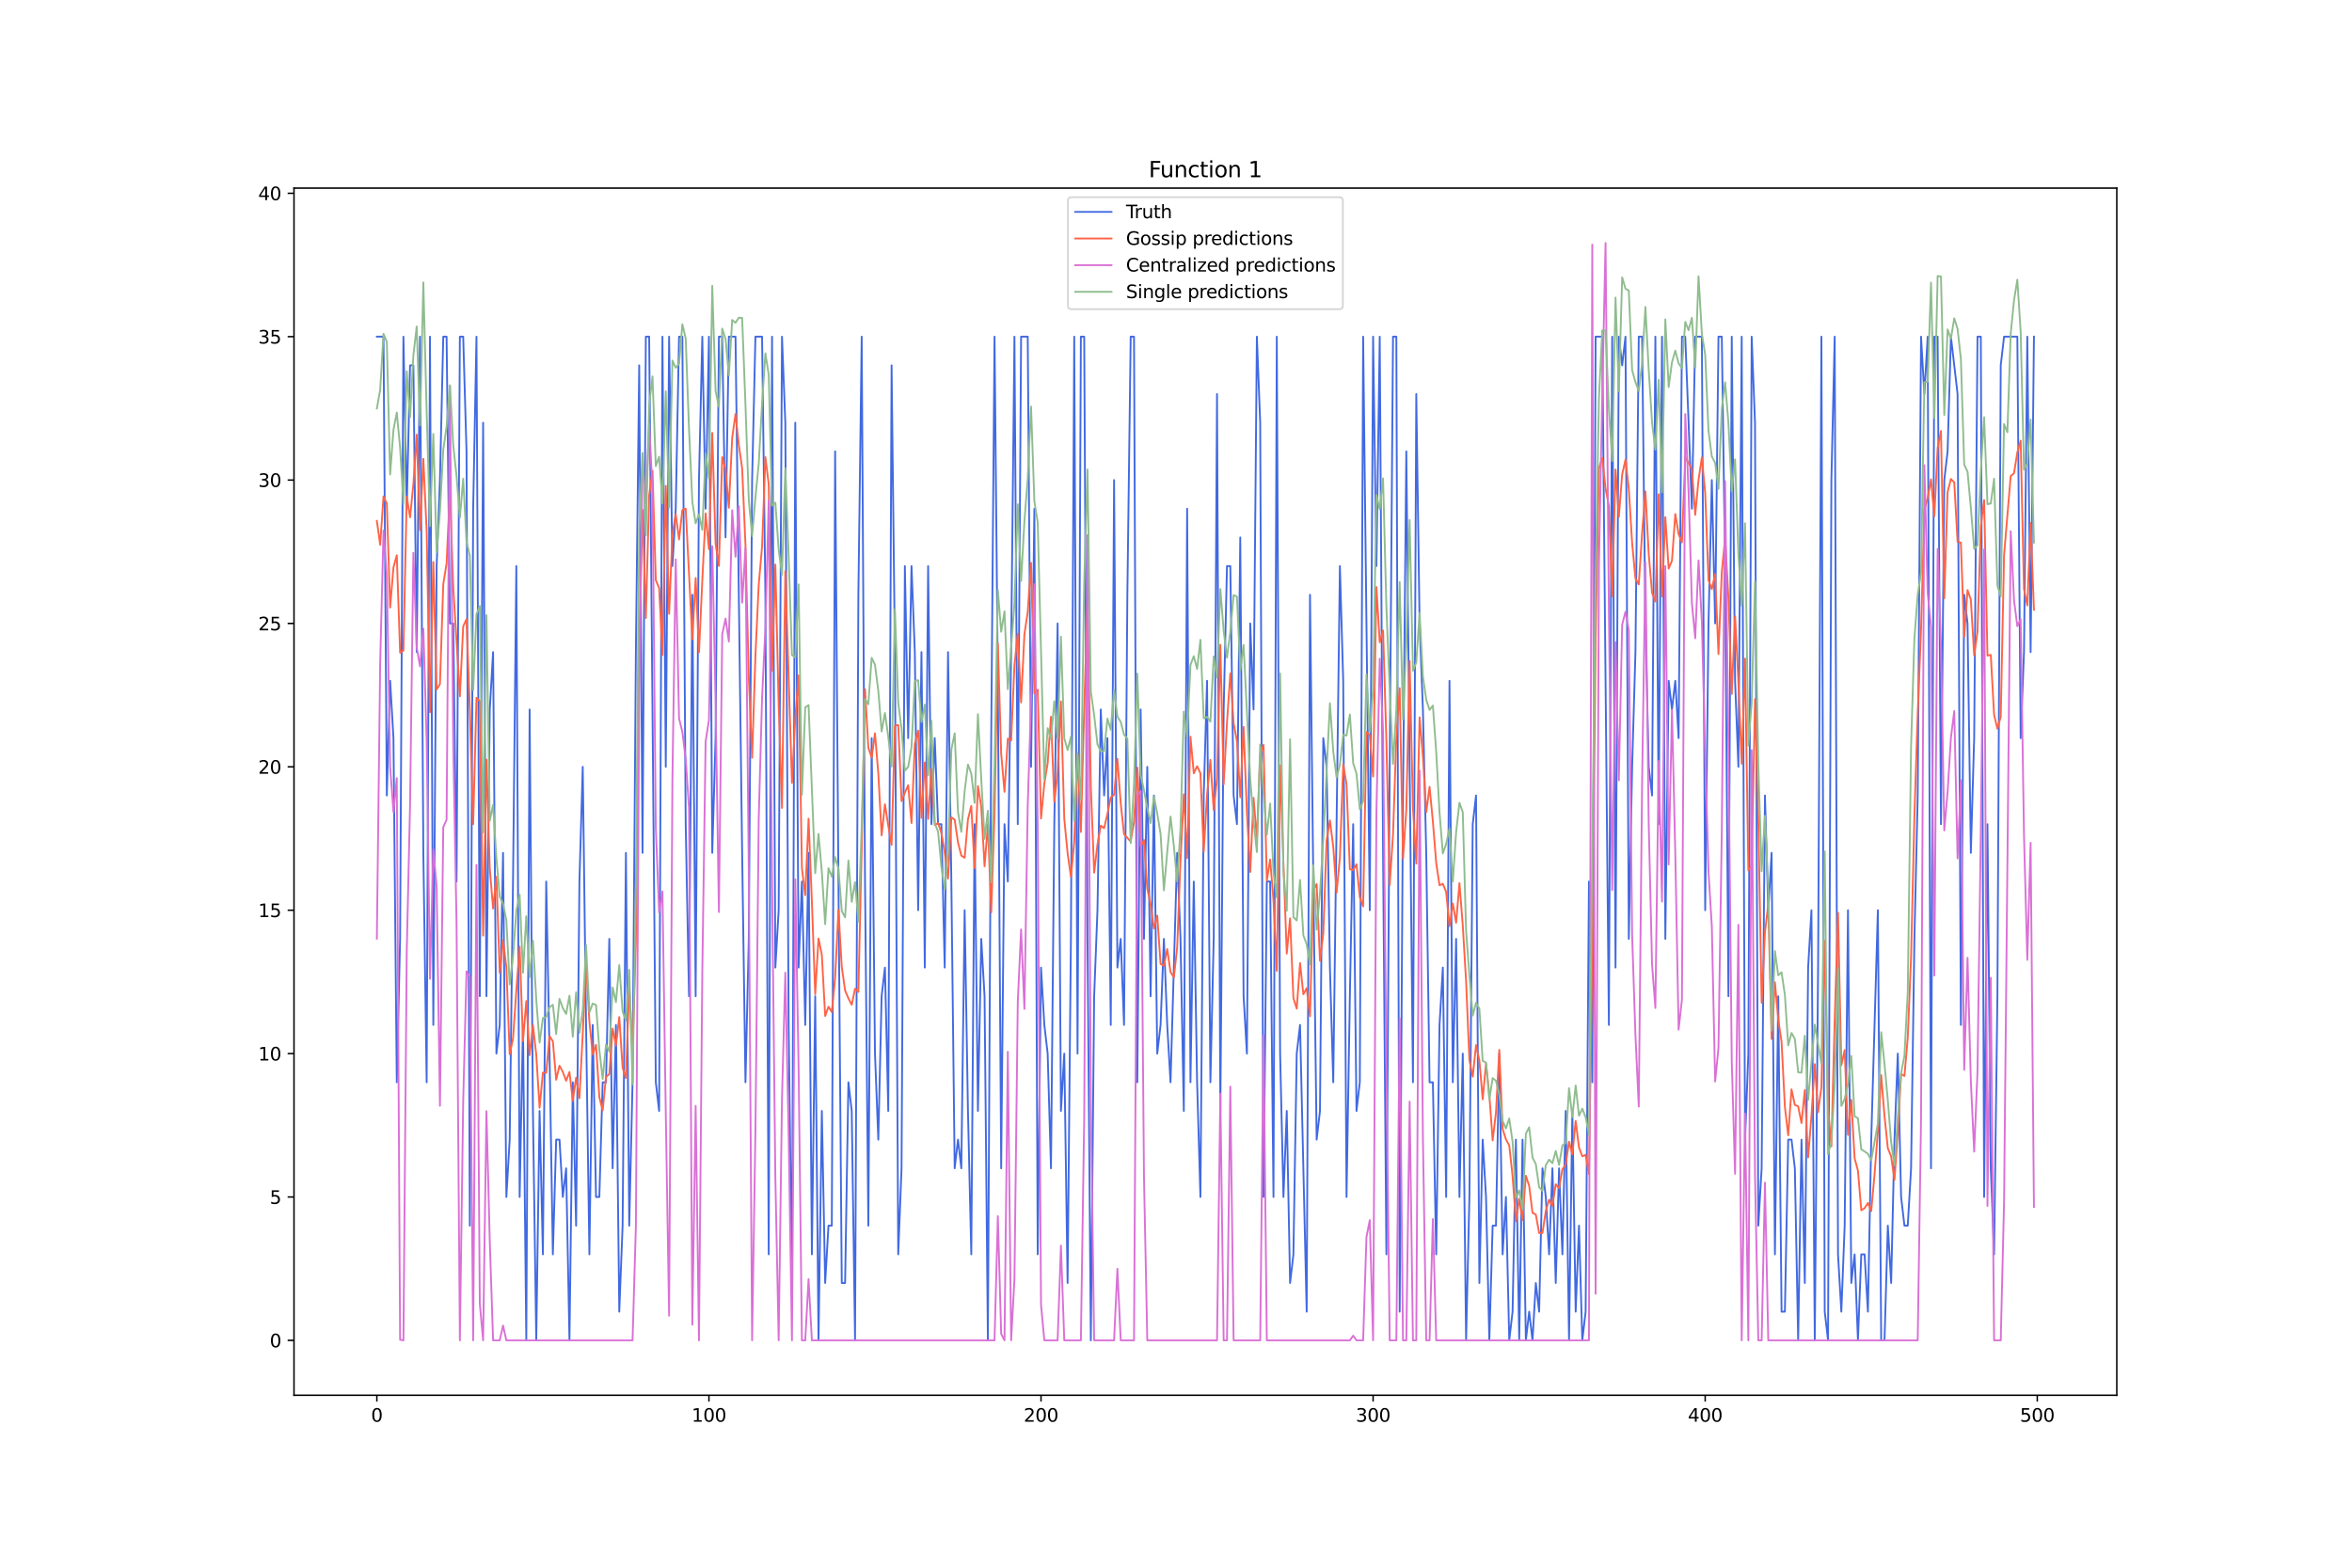 <?xml version="1.0" encoding="utf-8" standalone="no"?>
<!DOCTYPE svg PUBLIC "-//W3C//DTD SVG 1.1//EN"
  "http://www.w3.org/Graphics/SVG/1.1/DTD/svg11.dtd">
<svg xmlns:xlink="http://www.w3.org/1999/xlink" width="1296pt" height="864pt" viewBox="0 0 1296 864" xmlns="http://www.w3.org/2000/svg" version="1.1">
 <defs>
  <style type="text/css">*{stroke-linejoin: round; stroke-linecap: butt}</style>
 </defs>
 <g id="figure_1">
  <g id="patch_1">
   <path d="M 0 864 
L 1296 864 
L 1296 0 
L 0 0 
z
" style="fill: #ffffff"/>
  </g>
  <g id="axes_1">
   <g id="patch_2">
    <path d="M 162 768.96 
L 1166.4 768.96 
L 1166.4 103.68 
L 162 103.68 
z
" style="fill: #ffffff"/>
   </g>
   <g id="matplotlib.axis_1">
    <g id="xtick_1">
     <g id="line2d_1">
      <defs>
       <path id="m27422068ec" d="M 0 0 
L 0 3.5 
" style="stroke: #000000; stroke-width: 0.8"/>
      </defs>
      <g>
       <use xlink:href="#m27422068ec" x="207.655" y="768.96" style="stroke: #000000; stroke-width: 0.8"/>
      </g>
     </g>
     <g id="text_1">
      <!-- 0 -->
      <g transform="translate(204.473 783.558) scale(0.1 -0.1)">
       <defs>
        <path id="DejaVuSans-30" d="M 2034 4250 
Q 1547 4250 1301 3770 
Q 1056 3291 1056 2328 
Q 1056 1369 1301 889 
Q 1547 409 2034 409 
Q 2525 409 2770 889 
Q 3016 1369 3016 2328 
Q 3016 3291 2770 3770 
Q 2525 4250 2034 4250 
z
M 2034 4750 
Q 2819 4750 3233 4129 
Q 3647 3509 3647 2328 
Q 3647 1150 3233 529 
Q 2819 -91 2034 -91 
Q 1250 -91 836 529 
Q 422 1150 422 2328 
Q 422 3509 836 4129 
Q 1250 4750 2034 4750 
z
" transform="scale(0.016)"/>
       </defs>
       <use xlink:href="#DejaVuSans-30"/>
      </g>
     </g>
    </g>
    <g id="xtick_2">
     <g id="line2d_2">
      <g>
       <use xlink:href="#m27422068ec" x="390.639" y="768.96" style="stroke: #000000; stroke-width: 0.8"/>
      </g>
     </g>
     <g id="text_2">
      <!-- 100 -->
      <g transform="translate(381.095 783.558) scale(0.1 -0.1)">
       <defs>
        <path id="DejaVuSans-31" d="M 794 531 
L 1825 531 
L 1825 4091 
L 703 3866 
L 703 4441 
L 1819 4666 
L 2450 4666 
L 2450 531 
L 3481 531 
L 3481 0 
L 794 0 
L 794 531 
z
" transform="scale(0.016)"/>
       </defs>
       <use xlink:href="#DejaVuSans-31"/>
       <use xlink:href="#DejaVuSans-30" x="63.623"/>
       <use xlink:href="#DejaVuSans-30" x="127.246"/>
      </g>
     </g>
    </g>
    <g id="xtick_3">
     <g id="line2d_3">
      <g>
       <use xlink:href="#m27422068ec" x="573.623" y="768.96" style="stroke: #000000; stroke-width: 0.8"/>
      </g>
     </g>
     <g id="text_3">
      <!-- 200 -->
      <g transform="translate(564.079 783.558) scale(0.1 -0.1)">
       <defs>
        <path id="DejaVuSans-32" d="M 1228 531 
L 3431 531 
L 3431 0 
L 469 0 
L 469 531 
Q 828 903 1448 1529 
Q 2069 2156 2228 2338 
Q 2531 2678 2651 2914 
Q 2772 3150 2772 3378 
Q 2772 3750 2511 3984 
Q 2250 4219 1831 4219 
Q 1534 4219 1204 4116 
Q 875 4013 500 3803 
L 500 4441 
Q 881 4594 1212 4672 
Q 1544 4750 1819 4750 
Q 2544 4750 2975 4387 
Q 3406 4025 3406 3419 
Q 3406 3131 3298 2873 
Q 3191 2616 2906 2266 
Q 2828 2175 2409 1742 
Q 1991 1309 1228 531 
z
" transform="scale(0.016)"/>
       </defs>
       <use xlink:href="#DejaVuSans-32"/>
       <use xlink:href="#DejaVuSans-30" x="63.623"/>
       <use xlink:href="#DejaVuSans-30" x="127.246"/>
      </g>
     </g>
    </g>
    <g id="xtick_4">
     <g id="line2d_4">
      <g>
       <use xlink:href="#m27422068ec" x="756.607" y="768.96" style="stroke: #000000; stroke-width: 0.8"/>
      </g>
     </g>
     <g id="text_4">
      <!-- 300 -->
      <g transform="translate(747.063 783.558) scale(0.1 -0.1)">
       <defs>
        <path id="DejaVuSans-33" d="M 2597 2516 
Q 3050 2419 3304 2112 
Q 3559 1806 3559 1356 
Q 3559 666 3084 287 
Q 2609 -91 1734 -91 
Q 1441 -91 1130 -33 
Q 819 25 488 141 
L 488 750 
Q 750 597 1062 519 
Q 1375 441 1716 441 
Q 2309 441 2620 675 
Q 2931 909 2931 1356 
Q 2931 1769 2642 2001 
Q 2353 2234 1838 2234 
L 1294 2234 
L 1294 2753 
L 1863 2753 
Q 2328 2753 2575 2939 
Q 2822 3125 2822 3475 
Q 2822 3834 2567 4026 
Q 2313 4219 1838 4219 
Q 1578 4219 1281 4162 
Q 984 4106 628 3988 
L 628 4550 
Q 988 4650 1302 4700 
Q 1616 4750 1894 4750 
Q 2613 4750 3031 4423 
Q 3450 4097 3450 3541 
Q 3450 3153 3228 2886 
Q 3006 2619 2597 2516 
z
" transform="scale(0.016)"/>
       </defs>
       <use xlink:href="#DejaVuSans-33"/>
       <use xlink:href="#DejaVuSans-30" x="63.623"/>
       <use xlink:href="#DejaVuSans-30" x="127.246"/>
      </g>
     </g>
    </g>
    <g id="xtick_5">
     <g id="line2d_5">
      <g>
       <use xlink:href="#m27422068ec" x="939.591" y="768.96" style="stroke: #000000; stroke-width: 0.8"/>
      </g>
     </g>
     <g id="text_5">
      <!-- 400 -->
      <g transform="translate(930.047 783.558) scale(0.1 -0.1)">
       <defs>
        <path id="DejaVuSans-34" d="M 2419 4116 
L 825 1625 
L 2419 1625 
L 2419 4116 
z
M 2253 4666 
L 3047 4666 
L 3047 1625 
L 3713 1625 
L 3713 1100 
L 3047 1100 
L 3047 0 
L 2419 0 
L 2419 1100 
L 313 1100 
L 313 1709 
L 2253 4666 
z
" transform="scale(0.016)"/>
       </defs>
       <use xlink:href="#DejaVuSans-34"/>
       <use xlink:href="#DejaVuSans-30" x="63.623"/>
       <use xlink:href="#DejaVuSans-30" x="127.246"/>
      </g>
     </g>
    </g>
    <g id="xtick_6">
     <g id="line2d_6">
      <g>
       <use xlink:href="#m27422068ec" x="1122.575" y="768.96" style="stroke: #000000; stroke-width: 0.8"/>
      </g>
     </g>
     <g id="text_6">
      <!-- 500 -->
      <g transform="translate(1113.032 783.558) scale(0.1 -0.1)">
       <defs>
        <path id="DejaVuSans-35" d="M 691 4666 
L 3169 4666 
L 3169 4134 
L 1269 4134 
L 1269 2991 
Q 1406 3038 1543 3061 
Q 1681 3084 1819 3084 
Q 2600 3084 3056 2656 
Q 3513 2228 3513 1497 
Q 3513 744 3044 326 
Q 2575 -91 1722 -91 
Q 1428 -91 1123 -41 
Q 819 9 494 109 
L 494 744 
Q 775 591 1075 516 
Q 1375 441 1709 441 
Q 2250 441 2565 725 
Q 2881 1009 2881 1497 
Q 2881 1984 2565 2268 
Q 2250 2553 1709 2553 
Q 1456 2553 1204 2497 
Q 953 2441 691 2322 
L 691 4666 
z
" transform="scale(0.016)"/>
       </defs>
       <use xlink:href="#DejaVuSans-35"/>
       <use xlink:href="#DejaVuSans-30" x="63.623"/>
       <use xlink:href="#DejaVuSans-30" x="127.246"/>
      </g>
     </g>
    </g>
   </g>
   <g id="matplotlib.axis_2">
    <g id="ytick_1">
     <g id="line2d_7">
      <defs>
       <path id="m2fc82f33cf" d="M 0 0 
L -3.5 0 
" style="stroke: #000000; stroke-width: 0.8"/>
      </defs>
      <g>
       <use xlink:href="#m2fc82f33cf" x="162" y="738.72" style="stroke: #000000; stroke-width: 0.8"/>
      </g>
     </g>
     <g id="text_7">
      <!-- 0 -->
      <g transform="translate(148.637 742.519) scale(0.1 -0.1)">
       <use xlink:href="#DejaVuSans-30"/>
      </g>
     </g>
    </g>
    <g id="ytick_2">
     <g id="line2d_8">
      <g>
       <use xlink:href="#m2fc82f33cf" x="162" y="659.695" style="stroke: #000000; stroke-width: 0.8"/>
      </g>
     </g>
     <g id="text_8">
      <!-- 5 -->
      <g transform="translate(148.637 663.495) scale(0.1 -0.1)">
       <use xlink:href="#DejaVuSans-35"/>
      </g>
     </g>
    </g>
    <g id="ytick_3">
     <g id="line2d_9">
      <g>
       <use xlink:href="#m2fc82f33cf" x="162" y="580.671" style="stroke: #000000; stroke-width: 0.8"/>
      </g>
     </g>
     <g id="text_9">
      <!-- 10 -->
      <g transform="translate(142.275 584.47) scale(0.1 -0.1)">
       <use xlink:href="#DejaVuSans-31"/>
       <use xlink:href="#DejaVuSans-30" x="63.623"/>
      </g>
     </g>
    </g>
    <g id="ytick_4">
     <g id="line2d_10">
      <g>
       <use xlink:href="#m2fc82f33cf" x="162" y="501.646" style="stroke: #000000; stroke-width: 0.8"/>
      </g>
     </g>
     <g id="text_10">
      <!-- 15 -->
      <g transform="translate(142.275 505.446) scale(0.1 -0.1)">
       <use xlink:href="#DejaVuSans-31"/>
       <use xlink:href="#DejaVuSans-35" x="63.623"/>
      </g>
     </g>
    </g>
    <g id="ytick_5">
     <g id="line2d_11">
      <g>
       <use xlink:href="#m2fc82f33cf" x="162" y="422.622" style="stroke: #000000; stroke-width: 0.8"/>
      </g>
     </g>
     <g id="text_11">
      <!-- 20 -->
      <g transform="translate(142.275 426.421) scale(0.1 -0.1)">
       <use xlink:href="#DejaVuSans-32"/>
       <use xlink:href="#DejaVuSans-30" x="63.623"/>
      </g>
     </g>
    </g>
    <g id="ytick_6">
     <g id="line2d_12">
      <g>
       <use xlink:href="#m2fc82f33cf" x="162" y="343.597" style="stroke: #000000; stroke-width: 0.8"/>
      </g>
     </g>
     <g id="text_12">
      <!-- 25 -->
      <g transform="translate(142.275 347.397) scale(0.1 -0.1)">
       <use xlink:href="#DejaVuSans-32"/>
       <use xlink:href="#DejaVuSans-35" x="63.623"/>
      </g>
     </g>
    </g>
    <g id="ytick_7">
     <g id="line2d_13">
      <g>
       <use xlink:href="#m2fc82f33cf" x="162" y="264.573" style="stroke: #000000; stroke-width: 0.8"/>
      </g>
     </g>
     <g id="text_13">
      <!-- 30 -->
      <g transform="translate(142.275 268.372) scale(0.1 -0.1)">
       <use xlink:href="#DejaVuSans-33"/>
       <use xlink:href="#DejaVuSans-30" x="63.623"/>
      </g>
     </g>
    </g>
    <g id="ytick_8">
     <g id="line2d_14">
      <g>
       <use xlink:href="#m2fc82f33cf" x="162" y="185.548" style="stroke: #000000; stroke-width: 0.8"/>
      </g>
     </g>
     <g id="text_14">
      <!-- 35 -->
      <g transform="translate(142.275 189.347) scale(0.1 -0.1)">
       <use xlink:href="#DejaVuSans-33"/>
       <use xlink:href="#DejaVuSans-35" x="63.623"/>
      </g>
     </g>
    </g>
    <g id="ytick_9">
     <g id="line2d_15">
      <g>
       <use xlink:href="#m2fc82f33cf" x="162" y="106.524" style="stroke: #000000; stroke-width: 0.8"/>
      </g>
     </g>
     <g id="text_15">
      <!-- 40 -->
      <g transform="translate(142.275 110.323) scale(0.1 -0.1)">
       <use xlink:href="#DejaVuSans-34"/>
       <use xlink:href="#DejaVuSans-30" x="63.623"/>
      </g>
     </g>
    </g>
   </g>
   <g id="line2d_16">
    <path d="M 207.655 185.548 
L 211.314 185.548 
L 213.144 438.427 
L 214.974 375.207 
L 216.804 406.817 
L 218.634 596.476 
L 220.463 517.451 
L 222.293 185.548 
L 224.123 280.378 
L 225.953 201.353 
L 227.783 201.353 
L 229.613 359.402 
L 231.442 185.548 
L 233.272 470.037 
L 235.102 596.476 
L 236.932 185.548 
L 238.762 564.866 
L 240.592 311.987 
L 242.422 264.573 
L 244.251 185.548 
L 246.081 185.548 
L 247.911 343.597 
L 249.741 343.597 
L 251.571 485.841 
L 253.401 185.548 
L 255.23 185.548 
L 257.06 248.768 
L 258.89 675.5 
L 260.72 280.378 
L 262.55 185.548 
L 264.38 549.061 
L 266.209 232.963 
L 268.039 549.061 
L 269.869 391.012 
L 271.699 359.402 
L 273.529 580.671 
L 275.359 564.866 
L 277.189 470.037 
L 279.018 659.695 
L 280.848 628.086 
L 282.678 485.841 
L 284.508 311.987 
L 286.338 659.695 
L 288.168 564.866 
L 289.997 738.72 
L 291.827 391.012 
L 293.657 612.281 
L 295.487 738.72 
L 297.317 612.281 
L 299.147 691.305 
L 300.976 485.841 
L 302.806 580.671 
L 304.636 691.305 
L 306.466 628.086 
L 308.296 628.086 
L 310.126 659.695 
L 311.956 643.891 
L 313.785 738.72 
L 315.615 596.476 
L 317.445 675.5 
L 319.275 485.841 
L 321.105 422.622 
L 322.935 564.866 
L 324.764 691.305 
L 326.594 564.866 
L 328.424 659.695 
L 330.254 659.695 
L 332.084 596.476 
L 333.914 596.476 
L 335.743 517.451 
L 337.573 643.891 
L 339.403 564.866 
L 341.233 722.915 
L 343.063 675.5 
L 344.893 470.037 
L 346.723 675.5 
L 348.552 596.476 
L 350.382 359.402 
L 352.212 201.353 
L 354.042 470.037 
L 355.872 185.548 
L 357.702 185.548 
L 361.361 596.476 
L 363.191 612.281 
L 365.021 185.548 
L 366.851 422.622 
L 368.681 185.548 
L 370.51 311.987 
L 372.34 280.378 
L 374.17 185.548 
L 376 185.548 
L 377.83 454.232 
L 379.66 549.061 
L 381.489 327.792 
L 383.319 549.061 
L 385.149 264.573 
L 386.979 185.548 
L 388.809 280.378 
L 390.639 185.548 
L 392.469 470.037 
L 394.298 406.817 
L 396.128 185.548 
L 397.958 185.548 
L 399.788 296.183 
L 401.618 185.548 
L 405.277 185.548 
L 408.937 470.037 
L 410.767 596.476 
L 412.597 517.451 
L 414.427 264.573 
L 416.256 185.548 
L 419.916 185.548 
L 421.746 327.792 
L 423.576 691.305 
L 425.406 185.548 
L 427.236 533.256 
L 429.065 501.646 
L 430.895 185.548 
L 432.725 232.963 
L 434.555 564.866 
L 436.385 707.11 
L 438.215 232.963 
L 440.044 533.256 
L 441.874 485.841 
L 443.704 564.866 
L 445.534 470.037 
L 447.364 691.305 
L 449.194 549.061 
L 451.023 738.72 
L 452.853 612.281 
L 454.683 707.11 
L 456.513 675.5 
L 458.343 675.5 
L 460.173 248.768 
L 462.003 485.841 
L 463.832 707.11 
L 465.662 707.11 
L 467.492 596.476 
L 469.322 612.281 
L 471.152 738.72 
L 472.982 327.792 
L 474.811 185.548 
L 476.641 485.841 
L 478.471 675.5 
L 480.301 406.817 
L 482.131 580.671 
L 483.961 628.086 
L 485.79 549.061 
L 487.62 533.256 
L 489.45 612.281 
L 491.28 201.353 
L 493.11 359.402 
L 494.94 691.305 
L 496.77 643.891 
L 498.599 311.987 
L 500.429 406.817 
L 502.259 311.987 
L 504.089 359.402 
L 505.919 501.646 
L 507.749 359.402 
L 509.578 533.256 
L 511.408 311.987 
L 513.238 454.232 
L 515.068 406.817 
L 516.898 454.232 
L 518.728 454.232 
L 520.557 533.256 
L 522.387 359.402 
L 524.217 485.841 
L 526.047 643.891 
L 527.877 628.086 
L 529.707 643.891 
L 531.536 501.646 
L 533.366 612.281 
L 535.196 691.305 
L 537.026 454.232 
L 538.856 612.281 
L 540.686 517.451 
L 542.516 549.061 
L 544.345 738.72 
L 546.175 406.817 
L 548.005 185.548 
L 549.835 375.207 
L 551.665 643.891 
L 553.495 454.232 
L 555.324 485.841 
L 557.154 359.402 
L 558.984 185.548 
L 560.814 454.232 
L 562.644 185.548 
L 566.303 185.548 
L 568.133 422.622 
L 569.963 280.378 
L 571.793 691.305 
L 573.623 533.256 
L 575.453 564.866 
L 577.283 580.671 
L 579.112 643.891 
L 580.942 454.232 
L 582.772 343.597 
L 584.602 612.281 
L 586.432 580.671 
L 588.262 707.11 
L 590.091 517.451 
L 591.921 185.548 
L 593.751 580.671 
L 595.581 185.548 
L 597.411 185.548 
L 599.241 517.451 
L 601.07 738.72 
L 602.9 549.061 
L 604.73 501.646 
L 606.56 391.012 
L 608.39 438.427 
L 610.22 406.817 
L 612.05 564.866 
L 613.879 264.573 
L 615.709 533.256 
L 617.539 517.451 
L 619.369 564.866 
L 621.199 327.792 
L 623.029 185.548 
L 624.858 185.548 
L 626.688 596.476 
L 628.518 391.012 
L 630.348 517.451 
L 632.178 422.622 
L 634.008 549.061 
L 635.837 438.427 
L 637.667 580.671 
L 639.497 564.866 
L 641.327 517.451 
L 643.157 564.866 
L 644.987 596.476 
L 648.646 470.037 
L 650.476 517.451 
L 652.306 612.281 
L 654.136 280.378 
L 655.966 596.476 
L 657.796 485.841 
L 659.625 596.476 
L 661.455 659.695 
L 663.285 438.427 
L 665.115 375.207 
L 666.945 596.476 
L 668.775 517.451 
L 670.604 217.158 
L 672.434 612.281 
L 674.264 391.012 
L 676.094 311.987 
L 677.924 311.987 
L 679.754 438.427 
L 681.583 454.232 
L 683.413 296.183 
L 685.243 549.061 
L 687.073 580.671 
L 688.903 343.597 
L 690.733 391.012 
L 692.563 185.548 
L 694.392 232.963 
L 696.222 659.695 
L 698.052 485.841 
L 699.882 485.841 
L 701.712 659.695 
L 703.542 185.548 
L 705.371 580.671 
L 707.201 659.695 
L 709.031 612.281 
L 710.861 707.11 
L 712.691 691.305 
L 714.521 580.671 
L 716.35 564.866 
L 720.01 722.915 
L 721.84 327.792 
L 723.67 485.841 
L 725.5 628.086 
L 727.33 612.281 
L 729.159 406.817 
L 730.989 422.622 
L 732.819 533.256 
L 734.649 596.476 
L 738.309 311.987 
L 740.138 375.207 
L 741.968 659.695 
L 743.798 549.061 
L 745.628 454.232 
L 747.458 612.281 
L 749.288 596.476 
L 751.117 185.548 
L 754.777 501.646 
L 756.607 185.548 
L 758.437 311.987 
L 760.267 185.548 
L 762.097 470.037 
L 763.926 691.305 
L 765.756 422.622 
L 767.586 185.548 
L 769.416 185.548 
L 771.246 722.915 
L 773.076 438.427 
L 774.905 248.768 
L 778.565 596.476 
L 780.395 217.158 
L 782.225 343.597 
L 784.055 391.012 
L 785.884 470.037 
L 787.714 596.476 
L 789.544 596.476 
L 791.374 691.305 
L 793.204 564.866 
L 795.034 533.256 
L 796.864 659.695 
L 798.693 375.207 
L 800.523 596.476 
L 802.353 517.451 
L 804.183 659.695 
L 806.013 580.671 
L 807.843 738.72 
L 809.672 659.695 
L 811.502 454.232 
L 813.332 438.427 
L 815.162 707.11 
L 816.992 628.086 
L 818.822 659.695 
L 820.651 738.72 
L 822.481 675.5 
L 824.311 675.5 
L 826.141 580.671 
L 827.971 691.305 
L 829.801 659.695 
L 831.63 738.72 
L 833.46 722.915 
L 835.29 628.086 
L 837.12 738.72 
L 838.95 628.086 
L 840.78 738.72 
L 842.61 722.915 
L 844.439 738.72 
L 846.269 707.11 
L 848.099 722.915 
L 849.929 643.891 
L 851.759 659.695 
L 853.589 691.305 
L 855.418 643.891 
L 857.248 707.11 
L 859.078 643.891 
L 860.908 691.305 
L 862.738 612.281 
L 864.568 738.72 
L 866.397 612.281 
L 868.227 722.915 
L 870.057 675.5 
L 871.887 738.72 
L 873.717 722.915 
L 875.547 485.841 
L 877.377 596.476 
L 879.206 185.548 
L 882.866 185.548 
L 886.526 564.866 
L 888.356 185.548 
L 890.185 533.256 
L 892.015 185.548 
L 893.845 201.353 
L 895.675 185.548 
L 897.505 517.451 
L 899.335 422.622 
L 901.164 359.402 
L 902.994 185.548 
L 904.824 185.548 
L 906.654 343.597 
L 908.484 422.622 
L 910.314 438.427 
L 912.144 185.548 
L 913.973 454.232 
L 915.803 185.548 
L 917.633 517.451 
L 919.463 375.207 
L 921.293 391.012 
L 923.123 375.207 
L 924.952 406.817 
L 926.782 185.548 
L 928.612 185.548 
L 932.272 280.378 
L 934.102 185.548 
L 937.761 185.548 
L 939.591 501.646 
L 941.421 343.597 
L 943.251 264.573 
L 945.081 343.597 
L 946.911 185.548 
L 948.74 185.548 
L 950.57 311.987 
L 952.4 549.061 
L 954.23 185.548 
L 956.06 375.207 
L 957.89 422.622 
L 959.719 185.548 
L 961.549 628.086 
L 963.379 580.671 
L 965.209 185.548 
L 967.039 232.963 
L 968.869 675.5 
L 970.698 643.891 
L 972.528 438.427 
L 974.358 501.646 
L 976.188 470.037 
L 978.018 691.305 
L 979.848 549.061 
L 981.678 722.915 
L 983.507 722.915 
L 985.337 628.086 
L 987.167 628.086 
L 988.997 643.891 
L 990.827 738.72 
L 992.657 628.086 
L 994.486 707.11 
L 996.316 533.256 
L 998.146 501.646 
L 999.976 738.72 
L 1001.806 533.256 
L 1003.636 185.548 
L 1005.465 722.915 
L 1007.295 738.72 
L 1009.125 264.573 
L 1010.955 185.548 
L 1012.785 691.305 
L 1014.615 722.915 
L 1016.444 675.5 
L 1018.274 501.646 
L 1020.104 707.11 
L 1021.934 691.305 
L 1023.764 738.72 
L 1025.594 691.305 
L 1027.424 691.305 
L 1029.253 722.915 
L 1031.083 628.086 
L 1034.743 501.646 
L 1036.573 738.72 
L 1038.403 738.72 
L 1040.232 675.5 
L 1042.062 707.11 
L 1043.892 628.086 
L 1045.722 580.671 
L 1047.552 659.695 
L 1049.382 675.5 
L 1051.211 675.5 
L 1053.041 643.891 
L 1054.871 517.451 
L 1056.701 438.427 
L 1058.531 185.548 
L 1060.361 217.158 
L 1062.191 185.548 
L 1064.02 643.891 
L 1065.85 185.548 
L 1067.68 185.548 
L 1069.51 454.232 
L 1071.34 264.573 
L 1073.17 248.768 
L 1074.999 185.548 
L 1078.659 217.158 
L 1080.489 564.866 
L 1082.319 327.792 
L 1084.149 343.597 
L 1085.978 470.037 
L 1087.808 406.817 
L 1089.638 185.548 
L 1091.468 185.548 
L 1093.298 659.695 
L 1095.128 454.232 
L 1096.958 643.891 
L 1098.787 691.305 
L 1100.617 549.061 
L 1102.447 201.353 
L 1104.277 185.548 
L 1111.596 185.548 
L 1113.426 406.817 
L 1115.256 359.402 
L 1117.086 185.548 
L 1118.916 359.402 
L 1120.745 185.548 
L 1120.745 185.548 
" clip-path="url(#p35ebb151e0)" style="fill: none; stroke: #4169e1; stroke-linecap: square"/>
   </g>
   <g id="line2d_17">
    <path d="M 207.655 287.052 
L 209.484 300.256 
L 211.314 273.622 
L 213.144 277.548 
L 214.974 334.855 
L 216.804 312.68 
L 218.634 306.029 
L 220.463 359.717 
L 222.293 358.566 
L 224.123 273.655 
L 225.953 285.101 
L 227.783 266.746 
L 229.613 239.53 
L 231.442 292.151 
L 233.272 252.868 
L 235.102 292.801 
L 236.932 392.546 
L 238.762 309.742 
L 240.592 379.972 
L 242.422 377.029 
L 244.251 321.935 
L 246.081 310.544 
L 247.911 270.179 
L 249.741 323.597 
L 253.401 383.788 
L 255.23 345.166 
L 257.06 341.235 
L 258.89 391.135 
L 260.72 454.269 
L 262.55 384.569 
L 264.38 386.51 
L 266.209 515.643 
L 268.039 418.621 
L 269.869 478.598 
L 271.699 500.71 
L 273.529 483.218 
L 275.359 536.132 
L 277.189 518.237 
L 279.018 533.075 
L 280.848 581.033 
L 282.678 572.474 
L 284.508 545.791 
L 286.338 521.708 
L 288.168 573.822 
L 289.997 551.677 
L 291.827 581.541 
L 293.657 564.955 
L 295.487 581.224 
L 297.317 610.547 
L 299.147 591.155 
L 300.976 591.315 
L 302.806 571.011 
L 304.636 573.9 
L 306.466 595.083 
L 308.296 587.323 
L 310.126 590.795 
L 311.956 595.638 
L 313.785 590.82 
L 315.615 606.667 
L 317.445 593.969 
L 319.275 605.26 
L 321.105 569.792 
L 322.935 530.753 
L 324.764 562.915 
L 326.594 581.127 
L 328.424 575.839 
L 330.254 604.788 
L 332.084 611.983 
L 333.914 593.513 
L 335.743 591.994 
L 337.573 566.867 
L 339.403 576.234 
L 341.233 560.526 
L 343.063 588.438 
L 344.893 594.208 
L 346.723 542.923 
L 348.552 579.434 
L 350.382 518.506 
L 352.212 354.286 
L 354.042 280.974 
L 355.872 340.633 
L 357.702 273.035 
L 359.531 259.451 
L 361.361 319.778 
L 363.191 324.037 
L 365.021 360.981 
L 366.851 267.769 
L 368.681 338.298 
L 370.51 294.913 
L 372.34 283.332 
L 374.17 297.301 
L 376 281.043 
L 377.83 280.304 
L 381.489 352.378 
L 383.319 318.546 
L 385.149 359.509 
L 386.979 319.918 
L 388.809 282.941 
L 390.639 302.673 
L 392.469 238.577 
L 394.298 299.719 
L 396.128 311.888 
L 397.958 251.916 
L 399.788 258.754 
L 401.618 279.831 
L 403.448 241.226 
L 405.277 228.165 
L 407.107 245.257 
L 408.937 258.032 
L 410.767 300.199 
L 412.597 373.274 
L 414.427 417.66 
L 416.256 361.35 
L 418.086 322.057 
L 419.916 301.261 
L 421.746 251.944 
L 423.576 266.889 
L 425.406 369.73 
L 427.236 311.153 
L 429.065 388.972 
L 430.895 445.292 
L 432.725 314.773 
L 436.385 431.523 
L 438.215 395.861 
L 440.044 372.262 
L 441.874 478.536 
L 443.704 493.349 
L 445.534 451.199 
L 447.364 497.003 
L 449.194 547.903 
L 451.023 517.216 
L 452.853 526.334 
L 454.683 559.931 
L 456.513 554.828 
L 458.343 557.748 
L 460.173 538.872 
L 462.003 501.535 
L 463.832 532.94 
L 465.662 545.923 
L 467.492 550.229 
L 469.322 553.772 
L 471.152 544.899 
L 472.982 546.669 
L 474.811 467.731 
L 476.641 379.831 
L 478.471 411.974 
L 480.301 417.615 
L 482.131 404.164 
L 483.961 426.235 
L 485.79 460.406 
L 487.62 443.277 
L 489.45 455.002 
L 491.28 465.658 
L 493.11 399.962 
L 494.94 399.568 
L 496.77 441.527 
L 498.599 436.85 
L 500.429 432.752 
L 502.259 453.601 
L 504.089 410.07 
L 505.919 402.656 
L 507.749 450.804 
L 509.578 420.211 
L 511.408 451.353 
L 513.238 423.797 
L 515.068 454.71 
L 516.898 453.61 
L 518.728 459.022 
L 520.557 469.926 
L 522.387 484.22 
L 524.217 450.458 
L 526.047 451.754 
L 527.877 464.315 
L 529.707 471.565 
L 531.536 472.738 
L 533.366 451.586 
L 535.196 444.155 
L 537.026 478.454 
L 538.856 433.221 
L 540.686 444.55 
L 542.516 477.454 
L 544.345 454.216 
L 546.175 502.856 
L 548.005 448.45 
L 549.835 354.559 
L 551.665 415.331 
L 553.495 436.417 
L 555.324 407.058 
L 557.154 408.096 
L 558.984 366.68 
L 560.814 349.267 
L 562.644 387.151 
L 564.474 349.595 
L 566.303 337.269 
L 568.133 310.209 
L 569.963 382.206 
L 571.793 380.108 
L 573.623 451.104 
L 575.453 431.846 
L 577.283 420.594 
L 579.112 395.066 
L 580.942 441.882 
L 582.772 425.982 
L 584.602 386.552 
L 586.432 451.223 
L 588.262 470.19 
L 590.091 483.213 
L 591.921 464.218 
L 593.751 415.761 
L 595.581 458.538 
L 597.411 390.575 
L 599.241 331.047 
L 601.07 433.417 
L 602.9 480.931 
L 604.73 465.375 
L 606.56 455.015 
L 608.39 456.448 
L 610.22 448.575 
L 612.05 439.472 
L 613.879 438.057 
L 615.709 418.168 
L 617.539 442.794 
L 619.369 459.764 
L 623.029 463.77 
L 624.858 452.992 
L 626.688 423.052 
L 628.518 466.627 
L 630.348 462.93 
L 632.178 489.743 
L 634.008 498.352 
L 635.837 511.766 
L 637.667 504.604 
L 639.497 531.245 
L 641.327 532.362 
L 643.157 523.069 
L 644.987 535.74 
L 646.817 538.668 
L 648.646 522.213 
L 650.476 474.089 
L 652.306 437.752 
L 654.136 472.965 
L 655.966 406.015 
L 657.796 426.185 
L 659.625 422.277 
L 661.455 426.139 
L 663.285 469.349 
L 665.115 437.874 
L 666.945 418.777 
L 668.775 446.525 
L 670.604 429.081 
L 672.434 355.37 
L 674.264 432.261 
L 676.094 398.168 
L 677.924 371.134 
L 679.754 398.736 
L 681.583 408.471 
L 683.413 439.365 
L 685.243 400.611 
L 687.073 447.858 
L 688.903 480.574 
L 690.733 439.68 
L 692.563 462.448 
L 694.392 415.486 
L 696.222 410.55 
L 698.052 485.32 
L 699.882 473.684 
L 701.712 496.25 
L 703.542 535.061 
L 705.371 421.781 
L 707.201 476.109 
L 709.031 525.577 
L 710.861 506.167 
L 712.691 550.138 
L 714.521 555.891 
L 716.35 530.765 
L 718.18 547.966 
L 720.01 544.608 
L 721.84 560.071 
L 723.67 490.65 
L 725.5 487.24 
L 727.33 529.524 
L 729.159 514.341 
L 730.989 463.084 
L 732.819 452.145 
L 734.649 466.776 
L 736.479 492.06 
L 738.309 472.509 
L 740.138 421.319 
L 741.968 432.211 
L 743.798 479.072 
L 745.628 479.51 
L 747.458 476.287 
L 749.288 494.646 
L 751.117 499.54 
L 752.947 403.462 
L 754.777 405.033 
L 756.607 427.989 
L 758.437 323.522 
L 760.267 353.984 
L 762.097 347.442 
L 763.926 408.287 
L 765.756 487.821 
L 767.586 459.926 
L 769.416 406.31 
L 771.246 379.259 
L 773.076 473.311 
L 774.905 446.404 
L 776.735 364.274 
L 778.565 445.199 
L 780.395 475.963 
L 782.225 395.336 
L 784.055 416.831 
L 785.884 447.647 
L 787.714 433.638 
L 789.544 452.786 
L 791.374 475.574 
L 793.204 487.893 
L 795.034 487.123 
L 796.864 491.568 
L 798.693 510.446 
L 800.523 497.953 
L 802.353 508.559 
L 804.183 486.734 
L 806.013 509.955 
L 807.843 540.892 
L 809.672 584.273 
L 811.502 593.404 
L 813.332 576.003 
L 815.162 584.423 
L 816.992 605.869 
L 818.822 586.113 
L 820.651 603.351 
L 822.481 628.521 
L 824.311 613.192 
L 826.141 578.612 
L 827.971 622.238 
L 829.801 627.922 
L 831.63 631.351 
L 833.46 648.183 
L 835.29 672.989 
L 837.12 660.753 
L 838.95 672.36 
L 840.78 647.97 
L 842.61 653.601 
L 844.439 668.398 
L 846.269 669.385 
L 848.099 679.572 
L 849.929 679.575 
L 851.759 667.375 
L 853.589 661.177 
L 855.418 664.657 
L 857.248 652.669 
L 859.078 654.893 
L 860.908 644.406 
L 862.738 641.883 
L 864.568 629.223 
L 866.397 636.219 
L 868.227 617.779 
L 870.057 632.403 
L 871.887 637.294 
L 873.717 636.493 
L 875.547 647.114 
L 877.377 528.06 
L 879.206 353.423 
L 881.036 258.13 
L 882.866 252.335 
L 884.696 269.283 
L 886.526 278.872 
L 888.356 328.636 
L 890.185 258.758 
L 892.015 284.921 
L 893.845 261.49 
L 895.675 253.303 
L 897.505 269.48 
L 899.335 299.208 
L 901.164 318.913 
L 902.994 322.092 
L 904.824 293.832 
L 906.654 270.814 
L 908.484 305.44 
L 910.314 326.727 
L 912.144 331.553 
L 913.973 272.372 
L 915.803 328.689 
L 917.633 284.996 
L 919.463 313.356 
L 921.293 308.994 
L 923.123 283.297 
L 924.952 294.404 
L 926.782 298.95 
L 928.612 251.893 
L 930.442 255.119 
L 932.272 258.789 
L 934.102 283.773 
L 935.931 264.355 
L 937.761 252.125 
L 939.591 271.677 
L 941.421 319.732 
L 943.251 324.681 
L 945.081 316.32 
L 946.911 360.469 
L 948.74 315.166 
L 950.57 296.601 
L 952.4 329.599 
L 954.23 382.476 
L 956.06 339.602 
L 957.89 375.355 
L 959.719 420.914 
L 961.549 362.974 
L 963.379 479.67 
L 965.209 477.293 
L 967.039 385.318 
L 968.869 451.115 
L 970.698 552.643 
L 972.528 513.805 
L 974.358 498.361 
L 976.188 572.63 
L 978.018 541.325 
L 979.848 561.956 
L 981.678 574.17 
L 983.507 610 
L 985.337 625.713 
L 987.167 600.381 
L 988.997 608.989 
L 990.827 609.748 
L 992.657 618.979 
L 994.486 600.776 
L 996.316 637.857 
L 998.146 614.883 
L 999.976 586.486 
L 1001.806 612.962 
L 1003.636 599.022 
L 1005.465 518.476 
L 1007.295 610.764 
L 1009.125 631.818 
L 1010.955 562.176 
L 1012.785 503.05 
L 1014.615 587.072 
L 1016.444 578.748 
L 1018.274 625.505 
L 1020.104 606.168 
L 1021.934 638.343 
L 1023.764 645.176 
L 1025.594 667.023 
L 1027.424 665.877 
L 1029.253 662.977 
L 1031.083 667.517 
L 1032.913 647.223 
L 1034.743 623.307 
L 1036.573 592.548 
L 1038.403 615.086 
L 1040.232 632.83 
L 1042.062 637.326 
L 1043.892 650.302 
L 1045.722 624.035 
L 1047.552 591.903 
L 1049.382 593.016 
L 1051.211 571.813 
L 1053.041 527.535 
L 1054.871 449.59 
L 1056.701 393.179 
L 1058.531 347.109 
L 1060.361 280.972 
L 1062.191 274.4 
L 1064.02 264.149 
L 1065.85 284.475 
L 1067.68 246.862 
L 1069.51 237.498 
L 1071.34 329.749 
L 1073.17 271.167 
L 1074.999 263.989 
L 1076.829 265.842 
L 1078.659 298.601 
L 1080.489 299.114 
L 1082.319 350.993 
L 1084.149 325.219 
L 1085.978 330.502 
L 1087.808 361.184 
L 1089.638 348.177 
L 1091.468 290.208 
L 1093.298 275.599 
L 1095.128 361.294 
L 1096.958 360.956 
L 1098.787 393.933 
L 1100.617 401.607 
L 1102.447 395.08 
L 1104.277 305.963 
L 1107.937 262.335 
L 1109.766 260.806 
L 1111.596 249.256 
L 1113.426 242.899 
L 1115.256 324.682 
L 1117.086 333.692 
L 1118.916 288.25 
L 1120.745 336.035 
L 1120.745 336.035 
" clip-path="url(#p35ebb151e0)" style="fill: none; stroke: #ff6347; stroke-linecap: square"/>
   </g>
   <g id="line2d_18">
    <path d="M 207.655 517.309 
L 209.484 365.519 
L 211.314 292.398 
L 213.144 317.43 
L 214.974 422.628 
L 216.804 447.637 
L 218.634 428.829 
L 220.463 738.38 
L 222.293 738.72 
L 224.123 524.749 
L 225.953 443.613 
L 227.783 304.681 
L 229.613 356.722 
L 231.442 367.236 
L 233.272 346.449 
L 235.102 408.219 
L 236.932 539.48 
L 238.762 468.053 
L 240.592 488.647 
L 242.422 609.44 
L 244.251 455.878 
L 246.081 451.76 
L 247.911 212.793 
L 249.741 410.021 
L 251.571 509.059 
L 253.401 738.72 
L 255.23 606.627 
L 257.06 535.33 
L 258.89 538.241 
L 260.72 738.72 
L 262.55 476.67 
L 264.38 718.51 
L 266.209 738.72 
L 268.039 612.41 
L 269.869 683.683 
L 271.699 738.72 
L 275.359 738.72 
L 277.189 730.564 
L 279.018 738.72 
L 348.552 738.72 
L 350.382 675.804 
L 352.212 386.252 
L 354.042 252.47 
L 355.872 277.477 
L 357.702 233.416 
L 359.531 269.781 
L 361.361 456.407 
L 363.191 502.908 
L 365.021 491.29 
L 366.851 613.018 
L 368.681 725.122 
L 370.51 429.779 
L 372.34 308.291 
L 374.17 395.901 
L 376 403.378 
L 377.83 418.477 
L 379.66 445.171 
L 381.489 730.053 
L 383.319 609.453 
L 385.149 738.72 
L 386.979 535.804 
L 388.809 408.714 
L 390.639 396.885 
L 392.469 301.018 
L 394.298 386.631 
L 396.128 502.627 
L 397.958 349.68 
L 399.788 340.904 
L 401.618 353.557 
L 403.448 281.192 
L 405.277 306.852 
L 407.107 278.948 
L 408.937 332.133 
L 410.767 302.038 
L 412.597 480.326 
L 414.427 738.72 
L 416.256 623.346 
L 418.086 450.671 
L 419.916 384.486 
L 421.746 345.991 
L 423.576 275.885 
L 425.406 485.224 
L 427.236 648.787 
L 429.065 738.72 
L 430.895 605.016 
L 432.725 536.045 
L 434.555 625.707 
L 436.385 738.72 
L 438.215 484.609 
L 440.044 588.198 
L 441.874 738.72 
L 443.704 738.72 
L 445.534 704.992 
L 447.364 738.72 
L 548.005 738.72 
L 549.835 670.26 
L 551.665 735.135 
L 553.495 738.72 
L 555.324 579.64 
L 557.154 738.72 
L 558.984 705.062 
L 560.814 552.25 
L 562.644 512.236 
L 564.474 556.016 
L 566.303 444.094 
L 568.133 386.45 
L 569.963 321.966 
L 571.793 454.669 
L 573.623 719.086 
L 575.453 738.72 
L 582.772 738.72 
L 584.602 686.478 
L 586.432 738.72 
L 595.581 738.72 
L 597.411 616.604 
L 599.241 294.905 
L 601.07 608.271 
L 602.9 738.72 
L 613.879 738.72 
L 615.709 699.272 
L 617.539 738.72 
L 624.858 738.72 
L 626.688 438.443 
L 628.518 435.888 
L 630.348 648.257 
L 632.178 738.72 
L 670.604 738.72 
L 672.434 602.787 
L 674.264 738.72 
L 676.094 738.72 
L 677.924 598.888 
L 679.754 738.72 
L 694.392 738.72 
L 696.222 570.583 
L 698.052 738.72 
L 743.798 738.72 
L 745.628 736.137 
L 747.458 738.72 
L 751.117 738.72 
L 752.947 681.807 
L 754.777 672.432 
L 756.607 738.72 
L 758.437 447.775 
L 760.267 363.015 
L 762.097 403.444 
L 763.926 587.374 
L 765.756 738.72 
L 769.416 738.72 
L 771.246 561.095 
L 773.076 738.72 
L 774.905 738.72 
L 776.735 607.144 
L 778.565 738.72 
L 780.395 738.72 
L 782.225 424.694 
L 784.055 627.442 
L 785.884 738.72 
L 787.714 738.72 
L 789.544 671.843 
L 791.374 738.72 
L 875.547 738.72 
L 877.377 134.81 
L 879.206 713.034 
L 881.036 310.954 
L 882.866 218.355 
L 884.696 133.92 
L 886.526 336.278 
L 888.356 490.545 
L 890.185 353.907 
L 892.015 430.069 
L 893.845 344.286 
L 895.675 337.12 
L 897.505 347.52 
L 899.335 515.161 
L 901.164 570.546 
L 902.994 609.839 
L 904.824 431.764 
L 906.654 309.984 
L 908.484 454.292 
L 910.314 531.44 
L 912.144 555.512 
L 913.973 419.39 
L 915.803 496.891 
L 917.633 311.988 
L 919.463 476.401 
L 921.293 391.282 
L 923.123 470.688 
L 924.952 567.466 
L 926.782 550.875 
L 928.612 228.165 
L 930.442 271.186 
L 932.272 332.384 
L 934.102 351.755 
L 935.931 308.88 
L 937.761 342.748 
L 939.591 414.956 
L 941.421 480.389 
L 943.251 510.571 
L 945.081 596.045 
L 946.911 577.657 
L 948.74 458.317 
L 950.57 265.222 
L 952.4 411.229 
L 954.23 584.982 
L 956.06 646.924 
L 957.89 509.701 
L 959.719 738.72 
L 961.549 613.743 
L 963.379 738.72 
L 965.209 413.435 
L 967.039 646.954 
L 968.869 738.72 
L 970.698 738.72 
L 972.528 651.806 
L 974.358 738.72 
L 1056.701 738.72 
L 1058.531 617.212 
L 1060.361 256.405 
L 1062.191 326.974 
L 1064.02 345.306 
L 1065.85 537.66 
L 1067.68 302.478 
L 1069.51 355.331 
L 1071.34 457.68 
L 1073.17 436.487 
L 1074.999 406.57 
L 1076.829 391.862 
L 1078.659 473.089 
L 1080.489 429.987 
L 1082.319 589.606 
L 1084.149 527.86 
L 1085.978 595.897 
L 1087.808 634.7 
L 1089.638 590.723 
L 1091.468 457.938 
L 1093.298 302.791 
L 1095.128 664.643 
L 1096.958 538.899 
L 1098.787 738.72 
L 1102.447 738.72 
L 1104.277 662.377 
L 1107.937 292.74 
L 1109.766 330.825 
L 1111.596 345.12 
L 1113.426 341.185 
L 1115.256 460.164 
L 1117.086 529.026 
L 1118.916 464.491 
L 1120.745 665.199 
L 1120.745 665.199 
" clip-path="url(#p35ebb151e0)" style="fill: none; stroke: #da70d6; stroke-linecap: square"/>
   </g>
   <g id="line2d_19">
    <path d="M 207.655 225.148 
L 209.484 214.877 
L 211.314 183.965 
L 213.144 188.39 
L 214.974 261.462 
L 216.804 236.949 
L 218.634 227.372 
L 220.463 246.698 
L 222.293 277.897 
L 224.123 204.62 
L 225.953 229.861 
L 227.783 195.77 
L 229.613 179.91 
L 231.442 234.487 
L 233.272 155.642 
L 235.102 227.072 
L 236.932 290.039 
L 238.762 239.136 
L 240.592 304.265 
L 242.422 281.821 
L 244.251 247.858 
L 246.081 235.121 
L 247.911 212.345 
L 249.741 245.401 
L 251.571 262.34 
L 253.401 285.367 
L 255.23 263.854 
L 257.06 298.481 
L 258.89 306.299 
L 260.72 380.4 
L 262.55 338.489 
L 264.38 334.003 
L 266.209 458.767 
L 268.039 339.056 
L 269.869 452.365 
L 271.699 443.63 
L 273.529 473.019 
L 275.359 494.127 
L 277.189 497.973 
L 279.018 507.29 
L 280.848 542.516 
L 282.678 527.312 
L 284.508 502.011 
L 286.338 493.048 
L 288.168 536.109 
L 289.997 504.977 
L 291.827 538.525 
L 293.657 518.441 
L 295.487 550.758 
L 297.317 574.633 
L 299.147 561.093 
L 300.976 560.541 
L 302.806 555.082 
L 304.636 553.777 
L 306.466 569.912 
L 308.296 550.481 
L 310.126 555.62 
L 311.956 558.8 
L 313.785 548.718 
L 315.615 571.429 
L 317.445 546.922 
L 319.275 569.249 
L 321.105 556.825 
L 322.935 520.871 
L 324.764 557.921 
L 326.594 553.107 
L 328.424 553.853 
L 330.254 578.589 
L 332.084 594.713 
L 333.914 575.666 
L 335.743 579.573 
L 337.573 544.231 
L 339.403 552.314 
L 341.233 531.886 
L 343.063 557.49 
L 344.893 562.39 
L 346.723 534.523 
L 348.552 597.604 
L 350.382 487.875 
L 352.212 293.039 
L 354.042 249.596 
L 355.872 294.961 
L 357.702 223.118 
L 359.531 207.478 
L 361.361 256.896 
L 363.191 251.71 
L 365.021 277.515 
L 366.851 215.692 
L 368.681 279.745 
L 370.51 198.695 
L 372.34 202.678 
L 374.17 200.425 
L 376 178.702 
L 377.83 186.59 
L 379.66 236.319 
L 381.489 276.51 
L 383.319 288.396 
L 385.149 283.442 
L 386.979 292.021 
L 388.809 249.706 
L 390.639 263.687 
L 392.469 157.537 
L 394.298 215.45 
L 396.128 224.118 
L 397.958 181.083 
L 399.788 186.814 
L 401.618 206.93 
L 403.448 176.326 
L 405.277 177.879 
L 407.107 175.071 
L 408.937 175.225 
L 410.767 223.017 
L 412.597 275.591 
L 414.427 295.403 
L 416.256 274.129 
L 418.086 255.466 
L 419.916 222.213 
L 421.746 194.719 
L 423.576 206.48 
L 425.406 278.656 
L 427.236 277.047 
L 429.065 302.822 
L 430.895 316.808 
L 432.725 258.144 
L 434.555 306.223 
L 436.385 361.027 
L 438.215 362.345 
L 440.044 322.06 
L 441.874 437.973 
L 443.704 389.837 
L 445.534 388.589 
L 449.194 481.232 
L 451.023 459.597 
L 452.853 480.556 
L 454.683 509.342 
L 456.513 478.487 
L 458.343 483.158 
L 460.173 472.413 
L 462.003 478.83 
L 463.832 502.086 
L 465.662 505.57 
L 467.492 474.24 
L 469.322 497.037 
L 471.152 486.132 
L 472.982 507.963 
L 474.811 455.253 
L 476.641 385.167 
L 478.471 388.151 
L 480.301 362.54 
L 482.131 366.374 
L 483.961 380.706 
L 485.79 403.17 
L 487.62 392.957 
L 489.45 405.961 
L 491.28 422.407 
L 493.11 335.68 
L 494.94 387.29 
L 496.77 401.792 
L 498.599 424.719 
L 500.429 422.676 
L 502.259 411.76 
L 504.089 375.282 
L 505.919 374.899 
L 507.749 397.971 
L 509.578 388.318 
L 511.408 427.325 
L 513.238 397.2 
L 515.068 453.678 
L 516.898 458.369 
L 518.728 477.711 
L 520.557 489.916 
L 522.387 469.381 
L 524.217 413.178 
L 526.047 404.095 
L 527.877 447.509 
L 529.707 458.477 
L 531.536 436.088 
L 533.366 421.347 
L 535.196 426.286 
L 537.026 442.517 
L 538.856 393.559 
L 540.686 429.15 
L 542.516 462.328 
L 544.345 446.811 
L 546.175 486.317 
L 548.005 422.075 
L 549.835 325.14 
L 551.665 348.194 
L 553.495 336.914 
L 555.324 379.833 
L 557.154 356.881 
L 558.984 332.516 
L 560.814 277.93 
L 562.644 320.225 
L 564.474 287.313 
L 566.303 263.59 
L 568.133 224.07 
L 569.963 276.356 
L 571.793 287.789 
L 575.453 429.638 
L 577.283 401.308 
L 579.112 407.423 
L 580.942 386.465 
L 582.772 406.879 
L 584.602 350.889 
L 586.432 406.89 
L 588.262 413.358 
L 590.091 406.058 
L 591.921 452.509 
L 593.751 415.167 
L 595.581 440.378 
L 597.411 321.353 
L 599.241 258.762 
L 601.07 381.24 
L 602.9 394.114 
L 604.73 410.23 
L 606.56 414.068 
L 608.39 414.03 
L 610.22 396.038 
L 612.05 402.185 
L 613.879 380.233 
L 615.709 394.942 
L 617.539 397.825 
L 619.369 404.927 
L 621.199 407.073 
L 623.029 464.686 
L 624.858 431.997 
L 626.688 371.265 
L 628.518 427.292 
L 630.348 435.425 
L 632.178 445.282 
L 634.008 453.623 
L 635.837 438.91 
L 637.667 448.299 
L 639.497 459.529 
L 641.327 490.71 
L 643.157 469.708 
L 644.987 450.053 
L 646.817 466.225 
L 648.646 485.861 
L 650.476 456.629 
L 652.306 392.181 
L 654.136 406.476 
L 655.966 366.475 
L 657.796 361.64 
L 659.625 368.7 
L 661.455 352.62 
L 663.285 395.867 
L 665.115 395.075 
L 666.945 397.745 
L 668.775 361.803 
L 670.604 373.328 
L 672.434 324.635 
L 674.264 347.723 
L 676.094 362.513 
L 677.924 347.973 
L 679.754 327.997 
L 681.583 328.824 
L 683.413 369.299 
L 685.243 355.482 
L 688.903 429.132 
L 690.733 452.447 
L 692.563 469.635 
L 694.392 410.301 
L 696.222 437.237 
L 698.052 460.038 
L 699.882 442.849 
L 701.712 480.639 
L 703.542 494.613 
L 705.371 371.186 
L 707.201 480.05 
L 709.031 501.96 
L 710.861 407.433 
L 712.691 505.493 
L 714.521 507.296 
L 716.35 484.966 
L 718.18 515.519 
L 720.01 520.401 
L 721.84 531.429 
L 723.67 476.862 
L 725.5 512.36 
L 727.33 492.418 
L 729.159 462.528 
L 732.819 387.572 
L 734.649 414.146 
L 736.479 428.425 
L 738.309 421.443 
L 740.138 404.99 
L 741.968 405.37 
L 743.798 393.746 
L 745.628 420.63 
L 747.458 426.394 
L 749.288 446.065 
L 751.117 441.521 
L 752.947 371.658 
L 754.777 403.375 
L 756.607 379.831 
L 758.437 272.744 
L 760.267 280.655 
L 762.097 263.642 
L 763.926 334.495 
L 765.756 380.214 
L 767.586 421.012 
L 769.416 391.008 
L 771.246 320.749 
L 773.076 396.492 
L 774.905 355.14 
L 776.735 286.568 
L 778.565 369.689 
L 780.395 365.147 
L 782.225 337.751 
L 784.055 372.829 
L 785.884 385.598 
L 787.714 391.238 
L 789.544 388.89 
L 791.374 414.287 
L 793.204 447.691 
L 795.034 470.394 
L 796.864 465.132 
L 798.693 456.579 
L 800.523 485.917 
L 802.353 458.662 
L 804.183 442.432 
L 806.013 447.577 
L 807.843 512.984 
L 809.672 537.349 
L 811.502 559.707 
L 813.332 552.666 
L 815.162 555.878 
L 816.992 584.651 
L 818.822 585.628 
L 820.651 605.984 
L 822.481 594.157 
L 824.311 595.661 
L 826.141 603.277 
L 827.971 617.764 
L 829.801 621.912 
L 831.63 616.419 
L 833.46 629.192 
L 835.29 660.291 
L 837.12 656.046 
L 838.95 666.492 
L 840.78 624.863 
L 842.61 621.259 
L 844.439 637.891 
L 846.269 641.58 
L 848.099 654.283 
L 849.929 656.349 
L 851.759 642.151 
L 853.589 639.106 
L 855.418 641.066 
L 857.248 634.334 
L 859.078 642.078 
L 860.908 631.329 
L 862.738 629.854 
L 864.568 599.699 
L 866.397 615.706 
L 868.227 598.277 
L 870.057 614.924 
L 871.887 611.008 
L 873.717 615.732 
L 875.547 625.304 
L 877.377 467.422 
L 879.206 320.102 
L 881.036 219.571 
L 882.866 182.149 
L 884.696 182.165 
L 886.526 225.223 
L 888.356 254.087 
L 890.185 163.993 
L 892.015 215.799 
L 893.845 152.86 
L 895.675 159.11 
L 897.505 160.102 
L 899.335 203.96 
L 901.164 210.568 
L 902.994 215.485 
L 904.824 200.318 
L 906.654 169.161 
L 908.484 203.897 
L 910.314 232.907 
L 912.144 247.829 
L 913.973 209.33 
L 915.803 271.397 
L 917.633 175.999 
L 919.463 213.323 
L 921.293 199.64 
L 923.123 193.227 
L 924.952 200.315 
L 926.782 202.963 
L 928.612 177.418 
L 930.442 181.97 
L 932.272 175.138 
L 934.102 202.56 
L 935.931 152.245 
L 937.761 183.881 
L 939.591 195.469 
L 941.421 237.363 
L 943.251 251.586 
L 945.081 255.094 
L 946.911 269.435 
L 948.74 225.331 
L 950.57 210.691 
L 952.4 233.118 
L 954.23 270.923 
L 956.06 253.155 
L 957.89 305.267 
L 959.719 333.888 
L 961.549 288.402 
L 963.379 410.855 
L 965.209 387.417 
L 967.039 320.586 
L 968.869 421.697 
L 970.698 480.168 
L 972.528 449.622 
L 974.358 490.671 
L 976.188 567.944 
L 978.018 524.146 
L 979.848 537.5 
L 981.678 535.865 
L 983.507 548.317 
L 985.337 576.143 
L 987.167 569.295 
L 988.997 572.561 
L 990.827 590.98 
L 992.657 591.172 
L 994.486 570.782 
L 996.316 606.216 
L 999.976 564.711 
L 1003.636 586.169 
L 1005.465 469.304 
L 1007.295 636.055 
L 1009.125 629.288 
L 1010.955 597.883 
L 1012.785 533.593 
L 1014.615 609.523 
L 1016.444 605.696 
L 1018.274 597.461 
L 1020.104 581.985 
L 1021.934 615.254 
L 1023.764 616.291 
L 1025.594 633.456 
L 1027.424 634.592 
L 1029.253 635.93 
L 1031.083 639.534 
L 1034.743 619.117 
L 1036.573 568.827 
L 1038.403 586.381 
L 1040.232 606.552 
L 1042.062 629.56 
L 1043.892 642.255 
L 1045.722 616 
L 1047.552 591.385 
L 1049.382 581.953 
L 1051.211 546.757 
L 1053.041 411.144 
L 1054.871 351.871 
L 1056.701 327.826 
L 1058.531 315.517 
L 1060.361 210.692 
L 1062.191 210.374 
L 1064.02 155.721 
L 1065.85 230.431 
L 1067.68 152.143 
L 1069.51 152.351 
L 1071.34 228.779 
L 1073.17 181.533 
L 1074.999 186.609 
L 1076.829 175.428 
L 1078.659 181.256 
L 1080.489 197.933 
L 1082.319 256.032 
L 1084.149 259.957 
L 1085.978 279.891 
L 1087.808 302.427 
L 1089.638 300.527 
L 1091.468 259.524 
L 1093.298 229.954 
L 1095.128 277.881 
L 1096.958 277.493 
L 1098.787 263.836 
L 1100.617 322.763 
L 1102.447 328.736 
L 1104.277 233.716 
L 1106.107 238.232 
L 1107.937 184.014 
L 1109.766 165.543 
L 1111.596 154.134 
L 1113.426 182.802 
L 1115.256 258.919 
L 1117.086 255.401 
L 1118.916 231.189 
L 1120.745 299.043 
L 1120.745 299.043 
" clip-path="url(#p35ebb151e0)" style="fill: none; stroke: #8fbc8f; stroke-linecap: square"/>
   </g>
   <g id="patch_3">
    <path d="M 162 768.96 
L 162 103.68 
" style="fill: none; stroke: #000000; stroke-width: 0.8; stroke-linejoin: miter; stroke-linecap: square"/>
   </g>
   <g id="patch_4">
    <path d="M 1166.4 768.96 
L 1166.4 103.68 
" style="fill: none; stroke: #000000; stroke-width: 0.8; stroke-linejoin: miter; stroke-linecap: square"/>
   </g>
   <g id="patch_5">
    <path d="M 162 768.96 
L 1166.4 768.96 
" style="fill: none; stroke: #000000; stroke-width: 0.8; stroke-linejoin: miter; stroke-linecap: square"/>
   </g>
   <g id="patch_6">
    <path d="M 162 103.68 
L 1166.4 103.68 
" style="fill: none; stroke: #000000; stroke-width: 0.8; stroke-linejoin: miter; stroke-linecap: square"/>
   </g>
   <g id="text_16">
    <!-- Function 1 -->
    <g transform="translate(632.958 97.68) scale(0.12 -0.12)">
     <defs>
      <path id="DejaVuSans-46" d="M 628 4666 
L 3309 4666 
L 3309 4134 
L 1259 4134 
L 1259 2759 
L 3109 2759 
L 3109 2228 
L 1259 2228 
L 1259 0 
L 628 0 
L 628 4666 
z
" transform="scale(0.016)"/>
      <path id="DejaVuSans-75" d="M 544 1381 
L 544 3500 
L 1119 3500 
L 1119 1403 
Q 1119 906 1312 657 
Q 1506 409 1894 409 
Q 2359 409 2629 706 
Q 2900 1003 2900 1516 
L 2900 3500 
L 3475 3500 
L 3475 0 
L 2900 0 
L 2900 538 
Q 2691 219 2414 64 
Q 2138 -91 1772 -91 
Q 1169 -91 856 284 
Q 544 659 544 1381 
z
M 1991 3584 
L 1991 3584 
z
" transform="scale(0.016)"/>
      <path id="DejaVuSans-6e" d="M 3513 2113 
L 3513 0 
L 2938 0 
L 2938 2094 
Q 2938 2591 2744 2837 
Q 2550 3084 2163 3084 
Q 1697 3084 1428 2787 
Q 1159 2491 1159 1978 
L 1159 0 
L 581 0 
L 581 3500 
L 1159 3500 
L 1159 2956 
Q 1366 3272 1645 3428 
Q 1925 3584 2291 3584 
Q 2894 3584 3203 3211 
Q 3513 2838 3513 2113 
z
" transform="scale(0.016)"/>
      <path id="DejaVuSans-63" d="M 3122 3366 
L 3122 2828 
Q 2878 2963 2633 3030 
Q 2388 3097 2138 3097 
Q 1578 3097 1268 2742 
Q 959 2388 959 1747 
Q 959 1106 1268 751 
Q 1578 397 2138 397 
Q 2388 397 2633 464 
Q 2878 531 3122 666 
L 3122 134 
Q 2881 22 2623 -34 
Q 2366 -91 2075 -91 
Q 1284 -91 818 406 
Q 353 903 353 1747 
Q 353 2603 823 3093 
Q 1294 3584 2113 3584 
Q 2378 3584 2631 3529 
Q 2884 3475 3122 3366 
z
" transform="scale(0.016)"/>
      <path id="DejaVuSans-74" d="M 1172 4494 
L 1172 3500 
L 2356 3500 
L 2356 3053 
L 1172 3053 
L 1172 1153 
Q 1172 725 1289 603 
Q 1406 481 1766 481 
L 2356 481 
L 2356 0 
L 1766 0 
Q 1100 0 847 248 
Q 594 497 594 1153 
L 594 3053 
L 172 3053 
L 172 3500 
L 594 3500 
L 594 4494 
L 1172 4494 
z
" transform="scale(0.016)"/>
      <path id="DejaVuSans-69" d="M 603 3500 
L 1178 3500 
L 1178 0 
L 603 0 
L 603 3500 
z
M 603 4863 
L 1178 4863 
L 1178 4134 
L 603 4134 
L 603 4863 
z
" transform="scale(0.016)"/>
      <path id="DejaVuSans-6f" d="M 1959 3097 
Q 1497 3097 1228 2736 
Q 959 2375 959 1747 
Q 959 1119 1226 758 
Q 1494 397 1959 397 
Q 2419 397 2687 759 
Q 2956 1122 2956 1747 
Q 2956 2369 2687 2733 
Q 2419 3097 1959 3097 
z
M 1959 3584 
Q 2709 3584 3137 3096 
Q 3566 2609 3566 1747 
Q 3566 888 3137 398 
Q 2709 -91 1959 -91 
Q 1206 -91 779 398 
Q 353 888 353 1747 
Q 353 2609 779 3096 
Q 1206 3584 1959 3584 
z
" transform="scale(0.016)"/>
      <path id="DejaVuSans-20" transform="scale(0.016)"/>
     </defs>
     <use xlink:href="#DejaVuSans-46"/>
     <use xlink:href="#DejaVuSans-75" x="52.02"/>
     <use xlink:href="#DejaVuSans-6e" x="115.398"/>
     <use xlink:href="#DejaVuSans-63" x="178.777"/>
     <use xlink:href="#DejaVuSans-74" x="233.758"/>
     <use xlink:href="#DejaVuSans-69" x="272.967"/>
     <use xlink:href="#DejaVuSans-6f" x="300.75"/>
     <use xlink:href="#DejaVuSans-6e" x="361.932"/>
     <use xlink:href="#DejaVuSans-20" x="425.311"/>
     <use xlink:href="#DejaVuSans-31" x="457.098"/>
    </g>
   </g>
   <g id="legend_1">
    <g id="patch_7">
     <path d="M 590.453 170.393 
L 737.947 170.393 
Q 739.947 170.393 739.947 168.393 
L 739.947 110.68 
Q 739.947 108.68 737.947 108.68 
L 590.453 108.68 
Q 588.453 108.68 588.453 110.68 
L 588.453 168.393 
Q 588.453 170.393 590.453 170.393 
z
" style="fill: #ffffff; opacity: 0.8; stroke: #cccccc; stroke-linejoin: miter"/>
    </g>
    <g id="line2d_20">
     <path d="M 592.453 116.778 
L 602.453 116.778 
L 612.453 116.778 
" style="fill: none; stroke: #4169e1; stroke-linecap: square"/>
    </g>
    <g id="text_17">
     <!-- Truth -->
     <g transform="translate(620.453 120.278) scale(0.1 -0.1)">
      <defs>
       <path id="DejaVuSans-54" d="M -19 4666 
L 3928 4666 
L 3928 4134 
L 2272 4134 
L 2272 0 
L 1638 0 
L 1638 4134 
L -19 4134 
L -19 4666 
z
" transform="scale(0.016)"/>
       <path id="DejaVuSans-72" d="M 2631 2963 
Q 2534 3019 2420 3045 
Q 2306 3072 2169 3072 
Q 1681 3072 1420 2755 
Q 1159 2438 1159 1844 
L 1159 0 
L 581 0 
L 581 3500 
L 1159 3500 
L 1159 2956 
Q 1341 3275 1631 3429 
Q 1922 3584 2338 3584 
Q 2397 3584 2469 3576 
Q 2541 3569 2628 3553 
L 2631 2963 
z
" transform="scale(0.016)"/>
       <path id="DejaVuSans-68" d="M 3513 2113 
L 3513 0 
L 2938 0 
L 2938 2094 
Q 2938 2591 2744 2837 
Q 2550 3084 2163 3084 
Q 1697 3084 1428 2787 
Q 1159 2491 1159 1978 
L 1159 0 
L 581 0 
L 581 4863 
L 1159 4863 
L 1159 2956 
Q 1366 3272 1645 3428 
Q 1925 3584 2291 3584 
Q 2894 3584 3203 3211 
Q 3513 2838 3513 2113 
z
" transform="scale(0.016)"/>
      </defs>
      <use xlink:href="#DejaVuSans-54"/>
      <use xlink:href="#DejaVuSans-72" x="46.334"/>
      <use xlink:href="#DejaVuSans-75" x="87.447"/>
      <use xlink:href="#DejaVuSans-74" x="150.826"/>
      <use xlink:href="#DejaVuSans-68" x="190.035"/>
     </g>
    </g>
    <g id="line2d_21">
     <path d="M 592.453 131.457 
L 602.453 131.457 
L 612.453 131.457 
" style="fill: none; stroke: #ff6347; stroke-linecap: square"/>
    </g>
    <g id="text_18">
     <!-- Gossip predictions -->
     <g transform="translate(620.453 134.957) scale(0.1 -0.1)">
      <defs>
       <path id="DejaVuSans-47" d="M 3809 666 
L 3809 1919 
L 2778 1919 
L 2778 2438 
L 4434 2438 
L 4434 434 
Q 4069 175 3628 42 
Q 3188 -91 2688 -91 
Q 1594 -91 976 548 
Q 359 1188 359 2328 
Q 359 3472 976 4111 
Q 1594 4750 2688 4750 
Q 3144 4750 3555 4637 
Q 3966 4525 4313 4306 
L 4313 3634 
Q 3963 3931 3569 4081 
Q 3175 4231 2741 4231 
Q 1884 4231 1454 3753 
Q 1025 3275 1025 2328 
Q 1025 1384 1454 906 
Q 1884 428 2741 428 
Q 3075 428 3337 486 
Q 3600 544 3809 666 
z
" transform="scale(0.016)"/>
       <path id="DejaVuSans-73" d="M 2834 3397 
L 2834 2853 
Q 2591 2978 2328 3040 
Q 2066 3103 1784 3103 
Q 1356 3103 1142 2972 
Q 928 2841 928 2578 
Q 928 2378 1081 2264 
Q 1234 2150 1697 2047 
L 1894 2003 
Q 2506 1872 2764 1633 
Q 3022 1394 3022 966 
Q 3022 478 2636 193 
Q 2250 -91 1575 -91 
Q 1294 -91 989 -36 
Q 684 19 347 128 
L 347 722 
Q 666 556 975 473 
Q 1284 391 1588 391 
Q 1994 391 2212 530 
Q 2431 669 2431 922 
Q 2431 1156 2273 1281 
Q 2116 1406 1581 1522 
L 1381 1569 
Q 847 1681 609 1914 
Q 372 2147 372 2553 
Q 372 3047 722 3315 
Q 1072 3584 1716 3584 
Q 2034 3584 2315 3537 
Q 2597 3491 2834 3397 
z
" transform="scale(0.016)"/>
       <path id="DejaVuSans-70" d="M 1159 525 
L 1159 -1331 
L 581 -1331 
L 581 3500 
L 1159 3500 
L 1159 2969 
Q 1341 3281 1617 3432 
Q 1894 3584 2278 3584 
Q 2916 3584 3314 3078 
Q 3713 2572 3713 1747 
Q 3713 922 3314 415 
Q 2916 -91 2278 -91 
Q 1894 -91 1617 61 
Q 1341 213 1159 525 
z
M 3116 1747 
Q 3116 2381 2855 2742 
Q 2594 3103 2138 3103 
Q 1681 3103 1420 2742 
Q 1159 2381 1159 1747 
Q 1159 1113 1420 752 
Q 1681 391 2138 391 
Q 2594 391 2855 752 
Q 3116 1113 3116 1747 
z
" transform="scale(0.016)"/>
       <path id="DejaVuSans-65" d="M 3597 1894 
L 3597 1613 
L 953 1613 
Q 991 1019 1311 708 
Q 1631 397 2203 397 
Q 2534 397 2845 478 
Q 3156 559 3463 722 
L 3463 178 
Q 3153 47 2828 -22 
Q 2503 -91 2169 -91 
Q 1331 -91 842 396 
Q 353 884 353 1716 
Q 353 2575 817 3079 
Q 1281 3584 2069 3584 
Q 2775 3584 3186 3129 
Q 3597 2675 3597 1894 
z
M 3022 2063 
Q 3016 2534 2758 2815 
Q 2500 3097 2075 3097 
Q 1594 3097 1305 2825 
Q 1016 2553 972 2059 
L 3022 2063 
z
" transform="scale(0.016)"/>
       <path id="DejaVuSans-64" d="M 2906 2969 
L 2906 4863 
L 3481 4863 
L 3481 0 
L 2906 0 
L 2906 525 
Q 2725 213 2448 61 
Q 2172 -91 1784 -91 
Q 1150 -91 751 415 
Q 353 922 353 1747 
Q 353 2572 751 3078 
Q 1150 3584 1784 3584 
Q 2172 3584 2448 3432 
Q 2725 3281 2906 2969 
z
M 947 1747 
Q 947 1113 1208 752 
Q 1469 391 1925 391 
Q 2381 391 2643 752 
Q 2906 1113 2906 1747 
Q 2906 2381 2643 2742 
Q 2381 3103 1925 3103 
Q 1469 3103 1208 2742 
Q 947 2381 947 1747 
z
" transform="scale(0.016)"/>
      </defs>
      <use xlink:href="#DejaVuSans-47"/>
      <use xlink:href="#DejaVuSans-6f" x="77.49"/>
      <use xlink:href="#DejaVuSans-73" x="138.672"/>
      <use xlink:href="#DejaVuSans-73" x="190.771"/>
      <use xlink:href="#DejaVuSans-69" x="242.871"/>
      <use xlink:href="#DejaVuSans-70" x="270.654"/>
      <use xlink:href="#DejaVuSans-20" x="334.131"/>
      <use xlink:href="#DejaVuSans-70" x="365.918"/>
      <use xlink:href="#DejaVuSans-72" x="429.395"/>
      <use xlink:href="#DejaVuSans-65" x="468.258"/>
      <use xlink:href="#DejaVuSans-64" x="529.781"/>
      <use xlink:href="#DejaVuSans-69" x="593.258"/>
      <use xlink:href="#DejaVuSans-63" x="621.041"/>
      <use xlink:href="#DejaVuSans-74" x="676.021"/>
      <use xlink:href="#DejaVuSans-69" x="715.23"/>
      <use xlink:href="#DejaVuSans-6f" x="743.014"/>
      <use xlink:href="#DejaVuSans-6e" x="804.195"/>
      <use xlink:href="#DejaVuSans-73" x="867.574"/>
     </g>
    </g>
    <g id="line2d_22">
     <path d="M 592.453 146.135 
L 602.453 146.135 
L 612.453 146.135 
" style="fill: none; stroke: #da70d6; stroke-linecap: square"/>
    </g>
    <g id="text_19">
     <!-- Centralized predictions -->
     <g transform="translate(620.453 149.635) scale(0.1 -0.1)">
      <defs>
       <path id="DejaVuSans-43" d="M 4122 4306 
L 4122 3641 
Q 3803 3938 3442 4084 
Q 3081 4231 2675 4231 
Q 1875 4231 1450 3742 
Q 1025 3253 1025 2328 
Q 1025 1406 1450 917 
Q 1875 428 2675 428 
Q 3081 428 3442 575 
Q 3803 722 4122 1019 
L 4122 359 
Q 3791 134 3420 21 
Q 3050 -91 2638 -91 
Q 1578 -91 968 557 
Q 359 1206 359 2328 
Q 359 3453 968 4101 
Q 1578 4750 2638 4750 
Q 3056 4750 3426 4639 
Q 3797 4528 4122 4306 
z
" transform="scale(0.016)"/>
       <path id="DejaVuSans-61" d="M 2194 1759 
Q 1497 1759 1228 1600 
Q 959 1441 959 1056 
Q 959 750 1161 570 
Q 1363 391 1709 391 
Q 2188 391 2477 730 
Q 2766 1069 2766 1631 
L 2766 1759 
L 2194 1759 
z
M 3341 1997 
L 3341 0 
L 2766 0 
L 2766 531 
Q 2569 213 2275 61 
Q 1981 -91 1556 -91 
Q 1019 -91 701 211 
Q 384 513 384 1019 
Q 384 1609 779 1909 
Q 1175 2209 1959 2209 
L 2766 2209 
L 2766 2266 
Q 2766 2663 2505 2880 
Q 2244 3097 1772 3097 
Q 1472 3097 1187 3025 
Q 903 2953 641 2809 
L 641 3341 
Q 956 3463 1253 3523 
Q 1550 3584 1831 3584 
Q 2591 3584 2966 3190 
Q 3341 2797 3341 1997 
z
" transform="scale(0.016)"/>
       <path id="DejaVuSans-6c" d="M 603 4863 
L 1178 4863 
L 1178 0 
L 603 0 
L 603 4863 
z
" transform="scale(0.016)"/>
       <path id="DejaVuSans-7a" d="M 353 3500 
L 3084 3500 
L 3084 2975 
L 922 459 
L 3084 459 
L 3084 0 
L 275 0 
L 275 525 
L 2438 3041 
L 353 3041 
L 353 3500 
z
" transform="scale(0.016)"/>
      </defs>
      <use xlink:href="#DejaVuSans-43"/>
      <use xlink:href="#DejaVuSans-65" x="69.824"/>
      <use xlink:href="#DejaVuSans-6e" x="131.348"/>
      <use xlink:href="#DejaVuSans-74" x="194.727"/>
      <use xlink:href="#DejaVuSans-72" x="233.936"/>
      <use xlink:href="#DejaVuSans-61" x="275.049"/>
      <use xlink:href="#DejaVuSans-6c" x="336.328"/>
      <use xlink:href="#DejaVuSans-69" x="364.111"/>
      <use xlink:href="#DejaVuSans-7a" x="391.895"/>
      <use xlink:href="#DejaVuSans-65" x="444.385"/>
      <use xlink:href="#DejaVuSans-64" x="505.908"/>
      <use xlink:href="#DejaVuSans-20" x="569.385"/>
      <use xlink:href="#DejaVuSans-70" x="601.172"/>
      <use xlink:href="#DejaVuSans-72" x="664.648"/>
      <use xlink:href="#DejaVuSans-65" x="703.512"/>
      <use xlink:href="#DejaVuSans-64" x="765.035"/>
      <use xlink:href="#DejaVuSans-69" x="828.512"/>
      <use xlink:href="#DejaVuSans-63" x="856.295"/>
      <use xlink:href="#DejaVuSans-74" x="911.275"/>
      <use xlink:href="#DejaVuSans-69" x="950.484"/>
      <use xlink:href="#DejaVuSans-6f" x="978.268"/>
      <use xlink:href="#DejaVuSans-6e" x="1039.449"/>
      <use xlink:href="#DejaVuSans-73" x="1102.828"/>
     </g>
    </g>
    <g id="line2d_23">
     <path d="M 592.453 160.813 
L 602.453 160.813 
L 612.453 160.813 
" style="fill: none; stroke: #8fbc8f; stroke-linecap: square"/>
    </g>
    <g id="text_20">
     <!-- Single predictions -->
     <g transform="translate(620.453 164.313) scale(0.1 -0.1)">
      <defs>
       <path id="DejaVuSans-53" d="M 3425 4513 
L 3425 3897 
Q 3066 4069 2747 4153 
Q 2428 4238 2131 4238 
Q 1616 4238 1336 4038 
Q 1056 3838 1056 3469 
Q 1056 3159 1242 3001 
Q 1428 2844 1947 2747 
L 2328 2669 
Q 3034 2534 3370 2195 
Q 3706 1856 3706 1288 
Q 3706 609 3251 259 
Q 2797 -91 1919 -91 
Q 1588 -91 1214 -16 
Q 841 59 441 206 
L 441 856 
Q 825 641 1194 531 
Q 1563 422 1919 422 
Q 2459 422 2753 634 
Q 3047 847 3047 1241 
Q 3047 1584 2836 1778 
Q 2625 1972 2144 2069 
L 1759 2144 
Q 1053 2284 737 2584 
Q 422 2884 422 3419 
Q 422 4038 858 4394 
Q 1294 4750 2059 4750 
Q 2388 4750 2728 4690 
Q 3069 4631 3425 4513 
z
" transform="scale(0.016)"/>
       <path id="DejaVuSans-67" d="M 2906 1791 
Q 2906 2416 2648 2759 
Q 2391 3103 1925 3103 
Q 1463 3103 1205 2759 
Q 947 2416 947 1791 
Q 947 1169 1205 825 
Q 1463 481 1925 481 
Q 2391 481 2648 825 
Q 2906 1169 2906 1791 
z
M 3481 434 
Q 3481 -459 3084 -895 
Q 2688 -1331 1869 -1331 
Q 1566 -1331 1297 -1286 
Q 1028 -1241 775 -1147 
L 775 -588 
Q 1028 -725 1275 -790 
Q 1522 -856 1778 -856 
Q 2344 -856 2625 -561 
Q 2906 -266 2906 331 
L 2906 616 
Q 2728 306 2450 153 
Q 2172 0 1784 0 
Q 1141 0 747 490 
Q 353 981 353 1791 
Q 353 2603 747 3093 
Q 1141 3584 1784 3584 
Q 2172 3584 2450 3431 
Q 2728 3278 2906 2969 
L 2906 3500 
L 3481 3500 
L 3481 434 
z
" transform="scale(0.016)"/>
      </defs>
      <use xlink:href="#DejaVuSans-53"/>
      <use xlink:href="#DejaVuSans-69" x="63.477"/>
      <use xlink:href="#DejaVuSans-6e" x="91.26"/>
      <use xlink:href="#DejaVuSans-67" x="154.639"/>
      <use xlink:href="#DejaVuSans-6c" x="218.115"/>
      <use xlink:href="#DejaVuSans-65" x="245.898"/>
      <use xlink:href="#DejaVuSans-20" x="307.422"/>
      <use xlink:href="#DejaVuSans-70" x="339.209"/>
      <use xlink:href="#DejaVuSans-72" x="402.686"/>
      <use xlink:href="#DejaVuSans-65" x="441.549"/>
      <use xlink:href="#DejaVuSans-64" x="503.072"/>
      <use xlink:href="#DejaVuSans-69" x="566.549"/>
      <use xlink:href="#DejaVuSans-63" x="594.332"/>
      <use xlink:href="#DejaVuSans-74" x="649.312"/>
      <use xlink:href="#DejaVuSans-69" x="688.521"/>
      <use xlink:href="#DejaVuSans-6f" x="716.305"/>
      <use xlink:href="#DejaVuSans-6e" x="777.486"/>
      <use xlink:href="#DejaVuSans-73" x="840.865"/>
     </g>
    </g>
   </g>
  </g>
 </g>
 <defs>
  <clipPath id="p35ebb151e0">
   <rect x="162" y="103.68" width="1004.4" height="665.28"/>
  </clipPath>
 </defs>
</svg>
